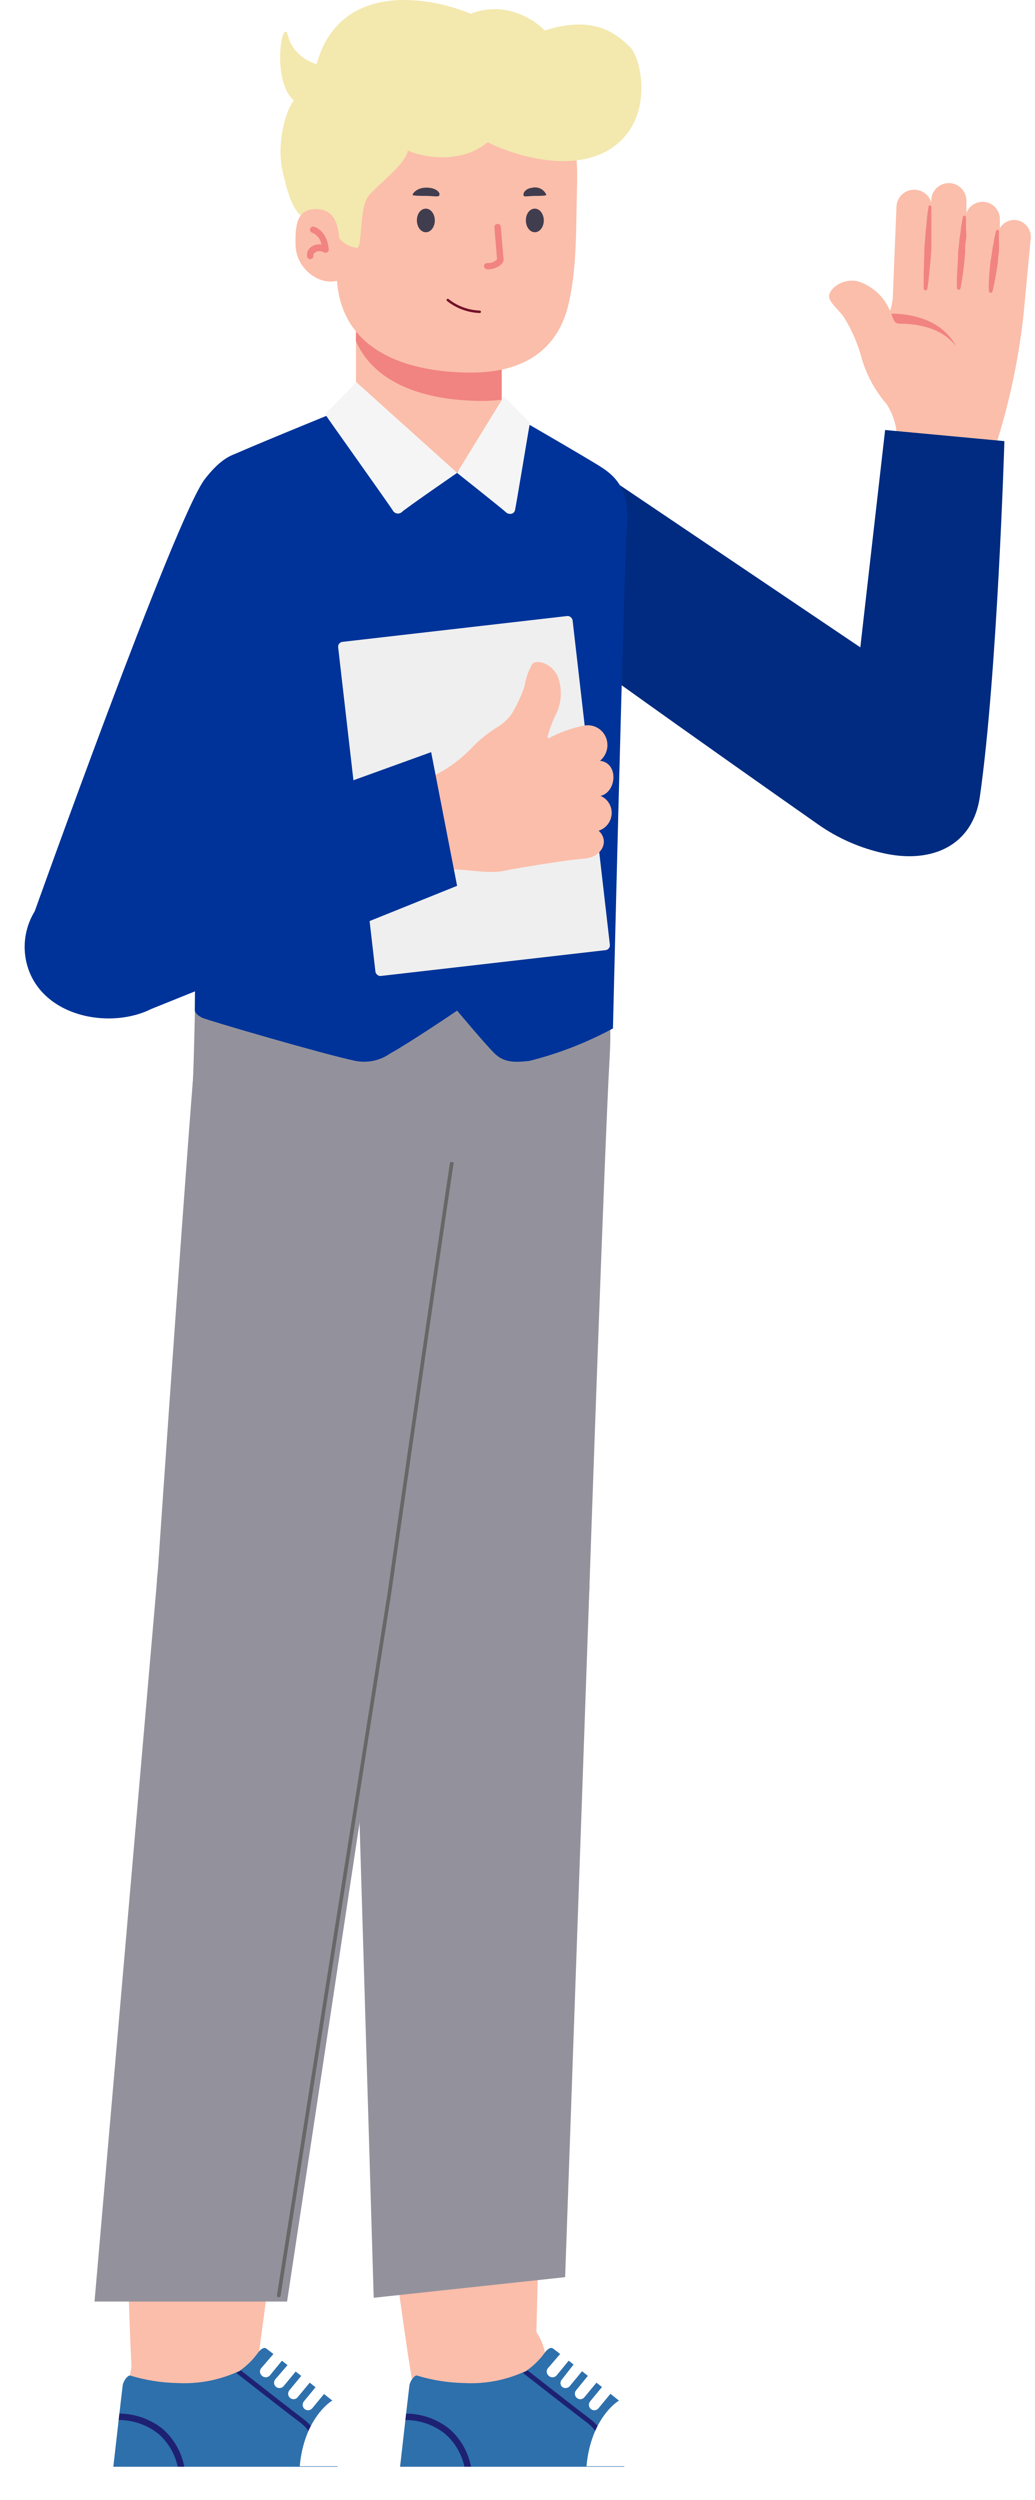 <svg width="212" height="512" viewBox="0 0 212 512" fill="none" xmlns="http://www.w3.org/2000/svg">
<g clip-path="url(#clip0_21_291)">
<path d="M102.78 62.773H72.916V97H102.78V62.773Z" fill="#FBBEAA"/>
<path d="M72.99 62.773H102.754V81.869C101.454 82.026 100.146 82.107 98.836 82.11C88.567 82.11 77.083 79.379 72.891 69.831L72.99 62.773Z" fill="#F18380"/>
<path d="M118.208 37.369C117.96 47.256 118.208 55.063 116.372 62.604C114.537 70.146 108.931 76.31 96.529 76.31C84.128 76.31 69.99 72.37 68.998 57.263C66.964 55.111 63.665 47.449 63.541 38.868C63.417 30.287 64.111 12.134 84.177 9.355C104.243 6.575 118.753 13.754 118.208 37.369Z" fill="#FBBEAA"/>
<path d="M107.716 45.152C107.716 46.482 108.535 47.569 109.551 47.569C110.568 47.569 111.387 46.482 111.387 45.152C111.387 43.823 110.568 42.735 109.551 42.735C108.535 42.735 107.716 43.726 107.716 45.152Z" fill="#403D4F"/>
<path d="M85.392 45.152C85.392 46.482 86.211 47.569 87.228 47.569C88.245 47.569 89.063 46.482 89.063 45.152C89.063 43.823 88.245 42.735 87.228 42.735C86.211 42.735 85.392 43.726 85.392 45.152Z" fill="#403D4F"/>
<path d="M89.882 40.125C89.708 40.342 88.394 40.125 87.402 40.125C86.41 40.125 84.5 40.125 84.5 39.907C84.5 39.69 85.442 38.191 87.923 38.457C89.708 38.65 90.353 39.738 89.882 40.125Z" fill="#403D4F"/>
<path d="M107.294 40.125C107.443 40.342 108.56 40.125 109.428 40.125C110.296 40.125 111.908 40.125 111.908 39.907C111.685 39.359 111.265 38.91 110.726 38.642C110.187 38.375 109.567 38.309 108.981 38.457C107.443 38.65 107.022 39.738 107.294 40.125Z" fill="#403D4F"/>
<path d="M99.977 55.16C101.713 55.16 103.102 54.048 103.152 53.25L102.581 46.434C102.562 46.265 102.477 46.11 102.342 46.001C102.208 45.893 102.036 45.84 101.862 45.853C101.777 45.86 101.694 45.882 101.619 45.919C101.543 45.957 101.475 46.008 101.42 46.071C101.364 46.134 101.322 46.207 101.296 46.286C101.27 46.365 101.26 46.448 101.267 46.53L101.812 53.105C101.562 53.37 101.253 53.577 100.91 53.711C100.567 53.844 100.197 53.902 99.828 53.878C99.741 53.872 99.654 53.882 99.572 53.91C99.489 53.937 99.413 53.98 99.349 54.036C99.284 54.093 99.231 54.161 99.194 54.238C99.157 54.315 99.137 54.398 99.133 54.483C99.133 54.654 99.199 54.819 99.319 54.945C99.439 55.071 99.603 55.147 99.778 55.16H99.977Z" fill="#F18380"/>
<path d="M73.095 50.76C70.374 50.441 68.627 48.343 68.134 45.926C67.641 43.509 66.094 44.717 63.173 44.717C60.253 44.717 58.76 39.122 57.842 34.865C56.647 29.329 58.426 22.848 60.178 20.558C55.506 16.553 57.842 2.818 59.01 7.396C59.944 11.059 63.293 12.738 64.85 13.119C69.523 -3.82 87.823 -0.806 96.389 2.818C103.397 0.072 109.433 3.963 111.574 6.252C122.087 2.818 126.759 7.397 129.096 9.686C131.432 11.975 134.352 25.137 124.423 30.859C116.48 35.437 104.76 31.622 99.893 29.142C94.286 33.72 86.655 32.194 83.54 30.859C83.073 33.606 77.716 37.535 75.575 40.015C73.433 42.495 74.335 50.906 73.095 50.76Z" fill="#F3E8AE"/>
<path d="M69.543 49.745C69.419 46.989 68.973 42.928 64.955 42.832C60.937 42.735 60.416 45.684 60.54 50.325C60.664 54.966 65.501 58.906 69.742 57.31L69.543 49.745Z" fill="#FBBEAA"/>
<path d="M63.64 53.081C63.814 53.051 63.969 52.956 64.071 52.815C64.173 52.675 64.214 52.501 64.186 52.331C64.186 52.195 64.225 52.061 64.3 51.946C64.375 51.83 64.481 51.738 64.607 51.679C64.86 51.514 65.158 51.425 65.463 51.425C65.768 51.425 66.066 51.514 66.319 51.679C66.429 51.738 66.553 51.769 66.678 51.769C66.804 51.769 66.928 51.738 67.038 51.679C67.139 51.614 67.22 51.523 67.272 51.417C67.325 51.31 67.347 51.192 67.336 51.074C66.988 47.183 64.434 46.458 64.334 46.434C64.25 46.408 64.161 46.4 64.073 46.41C63.984 46.419 63.899 46.446 63.823 46.489C63.746 46.532 63.679 46.591 63.626 46.66C63.573 46.729 63.536 46.809 63.516 46.893C63.47 47.053 63.491 47.224 63.575 47.369C63.659 47.514 63.798 47.621 63.962 47.666C64.458 47.885 64.89 48.22 65.219 48.642C65.548 49.064 65.764 49.56 65.847 50.083C65.168 49.975 64.471 50.113 63.888 50.47C63.548 50.664 63.274 50.95 63.098 51.294C62.921 51.637 62.851 52.023 62.896 52.404C62.892 52.498 62.908 52.592 62.945 52.679C62.982 52.767 63.037 52.845 63.108 52.909C63.179 52.974 63.263 53.022 63.355 53.052C63.447 53.081 63.544 53.091 63.64 53.081Z" fill="#F18380"/>
<path d="M98.266 63.861C95.872 63.771 93.573 62.922 91.718 61.444" stroke="#73102A" stroke-width="0.5" stroke-miterlimit="10" stroke-linecap="round"/>
</g>
<path d="M183.715 90.529C183.84 87.8 183.109 85.099 181.625 82.805C179.34 80.156 177.628 77.062 176.597 73.719C175.804 70.615 174.537 67.653 172.841 64.935C171.629 63.269 169.812 61.906 169.812 60.634C169.812 59.362 172.235 56.908 175.688 57.605C177.167 58.066 178.526 58.848 179.668 59.895C180.809 60.942 181.705 62.229 182.291 63.663C182.622 62.789 182.816 61.87 182.867 60.937L183.624 42.37C183.635 41.889 183.743 41.414 183.941 40.975C184.139 40.536 184.422 40.142 184.775 39.814C185.128 39.486 185.543 39.233 185.996 39.069C186.448 38.904 186.929 38.832 187.41 38.856C188.175 38.889 188.911 39.161 189.515 39.633C190.118 40.106 190.557 40.756 190.772 41.491V40.643C190.888 39.741 191.342 38.916 192.042 38.334C192.741 37.752 193.635 37.456 194.544 37.506C195.453 37.556 196.309 37.947 196.941 38.602C197.573 39.257 197.933 40.127 197.95 41.037V43.612C198.254 42.818 198.832 42.16 199.58 41.757C200.329 41.354 201.197 41.233 202.026 41.417C202.856 41.6 203.592 42.076 204.1 42.757C204.609 43.438 204.855 44.279 204.796 45.126V46.762C205.122 46.189 205.608 45.723 206.194 45.422C206.78 45.121 207.442 44.997 208.097 45.066C208.995 45.179 209.813 45.638 210.378 46.345C210.944 47.052 211.212 47.951 211.126 48.852L209.642 64.511C208.67 73.34 206.844 82.053 204.19 90.529C204.158 91.944 203.83 93.337 203.227 94.618C202.625 95.899 201.761 97.04 200.691 97.967C199.621 98.894 198.369 99.587 197.016 100.001C195.662 100.416 194.237 100.542 192.832 100.373C191.56 100.415 190.294 100.184 189.119 99.694C187.945 99.204 186.889 98.467 186.025 97.534C185.16 96.6 184.506 95.491 184.107 94.283C183.709 93.074 183.575 91.794 183.715 90.529Z" fill="#FBBEAA"/>
<path d="M184.32 66.298C183.169 66.298 183.078 65.571 182.563 64.239C185.138 64.239 192.619 64.723 195.891 71.023C192.589 66.48 186.259 66.298 184.32 66.298ZM190.196 42.34C190.196 42.34 190.015 43.4 189.833 44.945C189.833 45.732 189.651 46.671 189.59 47.64C189.53 48.609 189.439 49.67 189.348 50.669C189.348 52.789 189.197 54.879 189.197 56.454C189.197 58.029 189.197 59.09 189.197 59.09C189.197 59.14 189.207 59.19 189.227 59.236C189.247 59.282 189.277 59.324 189.314 59.358C189.351 59.392 189.394 59.418 189.442 59.434C189.49 59.451 189.54 59.457 189.59 59.453C189.676 59.449 189.757 59.417 189.823 59.362C189.888 59.307 189.934 59.233 189.954 59.15C189.954 59.15 190.136 58.09 190.287 56.515C190.439 54.94 190.681 52.85 190.772 50.76C190.772 49.7 190.772 48.64 190.772 47.731C190.772 46.822 190.772 45.823 190.772 45.035C190.772 43.43 190.772 42.4 190.772 42.4C190.772 42.35 190.762 42.3 190.742 42.254C190.721 42.208 190.692 42.166 190.655 42.132C190.618 42.098 190.574 42.072 190.526 42.055C190.479 42.039 190.428 42.033 190.378 42.037C190.32 42.07 190.272 42.119 190.24 42.178C190.208 42.237 190.193 42.303 190.196 42.37V42.34ZM197.223 44.46C197.223 44.46 197.042 45.369 196.829 46.701C196.829 47.398 196.617 48.185 196.527 49.034C196.436 49.882 196.345 50.79 196.254 51.699C196.254 53.516 196.042 55.334 196.012 56.697C195.981 58.06 196.012 58.999 196.012 58.999C196.016 59.046 196.029 59.093 196.051 59.136C196.073 59.178 196.103 59.216 196.139 59.247C196.176 59.278 196.218 59.302 196.264 59.316C196.31 59.331 196.358 59.336 196.405 59.332C196.487 59.326 196.564 59.293 196.625 59.238C196.685 59.183 196.725 59.109 196.739 59.029C196.739 59.029 196.92 58.12 197.132 56.788C197.344 55.455 197.526 53.607 197.678 51.82C197.678 50.911 197.678 50.003 197.859 49.155C198.041 48.307 197.859 47.489 197.859 46.792C197.859 45.429 197.859 44.521 197.859 44.521C197.859 44.47 197.849 44.42 197.829 44.374C197.809 44.328 197.779 44.286 197.742 44.252C197.705 44.218 197.662 44.192 197.614 44.176C197.566 44.159 197.516 44.153 197.466 44.157C197.398 44.185 197.34 44.231 197.297 44.289C197.255 44.348 197.229 44.418 197.223 44.49V44.46ZM204.008 47.337C204.008 47.337 203.826 48.095 203.584 49.246C203.584 49.791 203.342 50.457 203.251 51.184C203.16 51.911 203.039 52.668 202.918 53.425C202.706 54.97 202.615 56.454 202.554 57.666C202.493 58.877 202.554 59.604 202.554 59.604C202.554 59.655 202.564 59.705 202.584 59.751C202.604 59.797 202.634 59.839 202.671 59.873C202.708 59.907 202.752 59.933 202.799 59.949C202.847 59.966 202.898 59.972 202.948 59.968C203.025 59.964 203.099 59.935 203.159 59.886C203.219 59.837 203.262 59.77 203.281 59.695C203.281 59.695 203.493 58.938 203.705 57.817C203.917 56.697 204.22 55.122 204.402 53.607C204.402 52.82 204.553 52.062 204.614 51.336C204.674 50.609 204.614 49.942 204.614 49.367C204.614 48.216 204.614 47.428 204.614 47.428C204.614 47.378 204.604 47.328 204.583 47.282C204.563 47.236 204.534 47.194 204.497 47.16C204.46 47.126 204.416 47.1 204.368 47.083C204.321 47.067 204.27 47.061 204.22 47.065C204.164 47.096 204.116 47.139 204.079 47.192C204.042 47.244 204.018 47.304 204.008 47.368V47.337Z" fill="#F18380"/>
<path d="M41.978 98.088C35.896 105.908 6.592 188.093 6.592 188.093C39.174 177.667 22.981 173.67 40.701 176.652C40.701 176.652 68.386 117.897 69.167 113.606C69.981 110.224 69.615 106.664 68.131 103.518C66.646 100.371 64.132 97.826 61.003 96.304C52.282 91.846 48.06 90.268 41.978 98.088Z" fill="#003399"/>
<path d="M110.213 88.066L176.226 132.588C175.949 134.865 181.298 88.066 181.298 88.066L205.732 90.346C205.732 90.346 204.305 137.994 200.709 163.158C199.282 173.145 190.97 176.932 181.113 174.781C176.247 173.72 171.666 171.723 167.589 168.861C150.071 156.565 100.924 121.932 96.906 117.575C89.974 110.058 89.974 104.427 93.958 98.239C97.942 92.05 106.468 87.136 110.213 88.066Z" fill="#002B80"/>
<path d="M32.308 322.02C31.892 325.204 32.111 328.44 32.953 331.539C33.794 334.638 35.242 337.54 37.213 340.076C39.183 342.612 41.637 344.732 44.432 346.313C47.227 347.895 50.308 348.907 53.496 349.29C56.685 349.673 59.918 349.421 63.008 348.546C66.098 347.672 68.984 346.194 71.5 344.197C74.015 342.2 76.109 339.725 77.662 336.913C79.214 334.102 80.194 331.011 80.544 327.818C80.544 327.818 93.19 238.995 96.189 221.051C99.188 203.106 96.014 188.086 75.92 183.812C55.076 179.388 42.055 194.659 40.481 209.954C38.906 225.249 32.308 322.02 32.308 322.02Z" fill="#93929C"/>
<path d="M72.171 323.744C72.092 330.187 74.575 336.398 79.074 341.01C83.574 345.622 89.721 348.257 96.164 348.337C102.607 348.416 108.817 345.933 113.429 341.434C118.041 336.934 120.677 330.787 120.757 324.344C120.757 324.344 123.831 234.671 124.88 216.502C125.93 198.332 121.181 183.762 100.738 181.662C79.544 179.488 68.248 196.058 68.248 211.453C68.248 226.849 72.171 323.744 72.171 323.744Z" fill="#93929C"/>
<path d="M111.059 429.412C111.059 429.412 109.859 480.372 109.56 487.994C109.26 495.617 104.436 497.692 96.663 498.366C88.891 499.041 85.617 492.868 84.517 487.969C83.418 483.071 76.769 433.111 76.769 433.111L111.059 429.412Z" fill="#FBBEAA"/>
<path d="M110.184 464.951L81.518 468.025C79.294 452.255 76.769 433.036 76.769 433.036L111.059 429.337C111.059 429.337 110.609 448.431 110.184 464.951Z" fill="#F18380"/>
<path d="M72.171 323.745C72.211 320.554 72.878 317.403 74.135 314.471C75.392 311.539 77.215 308.883 79.499 306.655C81.782 304.427 84.482 302.671 87.445 301.486C90.407 300.302 93.574 299.712 96.764 299.752C99.954 299.791 103.105 300.459 106.037 301.716C108.97 302.973 111.626 304.795 113.854 307.079C116.081 309.363 117.838 312.063 119.022 315.025C120.207 317.988 120.796 321.154 120.757 324.344L115.758 466.383L76.545 470.607L72.171 323.745Z" fill="#93929C"/>
<path d="M59.75 431.362C59.75 431.362 53.102 481.896 52.002 489.419C50.903 496.942 45.879 498.541 38.056 498.366C30.234 498.192 27.66 491.719 27.085 486.745C26.51 481.772 25.26 431.362 25.26 431.362H59.75Z" fill="#FBBEAA"/>
<path d="M54.951 466.601H26.11C25.61 450.706 25.135 431.362 25.135 431.362H59.749C59.749 431.362 57.25 450.206 54.951 466.601Z" fill="#F18380"/>
<path d="M32.308 322.02C33.138 315.675 36.438 309.914 41.491 305.988C46.544 302.062 52.941 300.288 59.295 301.052C65.648 301.816 71.443 305.055 75.421 310.067C79.4 315.078 81.241 321.457 80.543 327.818L58.8 471.381H19.362L32.308 322.02Z" fill="#93929C"/>
<path d="M79.519 327.818L57.101 470.132" stroke="#676767" stroke-width="0.75" stroke-miterlimit="10" stroke-linecap="round"/>
<path d="M79.543 327.818C79.543 327.818 92.19 238.995 95.189 221.051" stroke="#676767" stroke-width="0.75" stroke-miterlimit="10" stroke-linecap="round"/>
<path d="M40.681 472.524C43.515 472.321 46.326 473.165 48.579 474.898C50.832 476.63 52.37 479.129 52.902 481.921L65.948 495.292V503.615H24.136C24.136 503.615 26.235 488.619 26.835 485.245C27.435 481.871 29.459 472.524 40.681 472.524Z" fill="#FBBEAA"/>
<path d="M52.876 481.821C53.351 481.172 54.026 480.672 54.501 480.972C54.976 481.271 67.597 491.268 68.197 491.768C68.566 492.115 68.846 492.547 69.011 493.026C69.177 493.505 69.223 494.017 69.147 494.517V505.239H23.21C23.21 505.239 25.01 489.394 25.135 488.519C25.26 487.645 26.134 486.495 26.634 486.52C29.787 487.486 33.059 488.007 36.356 488.069C40.738 488.302 45.109 487.443 49.078 485.57C50.549 484.547 51.834 483.279 52.876 481.821Z" fill="#2E70AC"/>
<path d="M61.599 496.242C59.375 494.592 51.377 488.344 48.378 485.995L49.078 485.645C49.172 485.604 49.257 485.545 49.328 485.47C52.527 487.969 60.049 493.868 62.199 495.467C64.016 496.859 65.26 498.868 65.698 501.115L64.723 501.265C64.311 499.273 63.203 497.493 61.599 496.242Z" fill="#1E2173"/>
<path d="M24.46 494.318C27.698 494.35 30.831 495.468 33.358 497.492C35.642 499.515 37.189 502.241 37.756 505.239H36.407C35.855 502.641 34.489 500.286 32.508 498.516C30.182 496.653 27.291 495.64 24.311 495.642L24.46 494.318Z" fill="#1E2173"/>
<path d="M76.569 505.214H23.21C22.838 505.214 22.536 505.517 22.536 505.889V511.063C22.536 511.435 22.838 511.738 23.21 511.738H76.569C76.942 511.738 77.244 511.435 77.244 511.063V505.889C77.244 505.517 76.942 505.214 76.569 505.214Z" fill="white"/>
<path d="M68.072 491.668C68.547 491.468 70.871 492.143 73.895 495.117C75.154 496.418 76.061 498.02 76.528 499.769C76.996 501.518 77.01 503.358 76.569 505.114H61.399C62.249 495.517 67.597 491.868 68.072 491.668Z" fill="white"/>
<path d="M62.249 491.819C62.061 492.048 61.972 492.342 62 492.637C62.028 492.931 62.172 493.203 62.399 493.393C62.51 493.485 62.639 493.554 62.777 493.597C62.915 493.639 63.061 493.653 63.205 493.639C63.349 493.626 63.488 493.583 63.616 493.515C63.743 493.447 63.856 493.355 63.948 493.243L66.448 490.219C66.635 489.99 66.724 489.696 66.696 489.401C66.668 489.106 66.525 488.834 66.297 488.645C66.187 488.549 66.059 488.477 65.921 488.433C65.782 488.389 65.635 488.373 65.491 488.387C65.346 488.401 65.205 488.445 65.078 488.515C64.95 488.585 64.838 488.68 64.748 488.794L62.249 491.819Z" fill="white"/>
<path d="M59.275 489.544C59.087 489.773 58.998 490.067 59.026 490.362C59.054 490.657 59.197 490.929 59.425 491.118C59.535 491.214 59.663 491.286 59.802 491.33C59.94 491.374 60.087 491.39 60.231 491.376C60.376 491.362 60.517 491.318 60.645 491.248C60.772 491.178 60.884 491.083 60.974 490.968L63.473 487.944C63.655 487.713 63.74 487.42 63.712 487.127C63.684 486.834 63.545 486.563 63.323 486.37C63.213 486.275 63.085 486.203 62.946 486.158C62.808 486.114 62.661 486.099 62.517 486.113C62.372 486.127 62.231 486.17 62.103 486.24C61.976 486.31 61.864 486.405 61.774 486.52L59.275 489.544Z" fill="white"/>
<path d="M56.401 487.295C56.212 487.517 56.119 487.805 56.142 488.096C56.166 488.386 56.303 488.656 56.526 488.844C56.755 489.032 57.049 489.121 57.343 489.093C57.638 489.065 57.91 488.922 58.1 488.695L60.599 485.67C60.704 485.568 60.788 485.446 60.845 485.31C60.902 485.175 60.931 485.03 60.931 484.883C60.931 484.736 60.902 484.591 60.845 484.456C60.788 484.321 60.704 484.198 60.599 484.096C60.367 483.915 60.075 483.829 59.782 483.857C59.489 483.885 59.218 484.024 59.025 484.246L56.401 487.295Z" fill="white"/>
<path d="M53.502 485.021C53.41 485.132 53.34 485.261 53.298 485.399C53.256 485.537 53.241 485.682 53.255 485.826C53.269 485.97 53.311 486.11 53.379 486.238C53.447 486.365 53.54 486.478 53.651 486.57C53.862 486.776 54.144 486.892 54.439 486.892C54.733 486.892 55.016 486.776 55.226 486.57L57.725 483.521C57.913 483.292 58.002 482.998 57.974 482.703C57.946 482.408 57.803 482.136 57.575 481.946C57.464 481.854 57.335 481.785 57.197 481.743C57.059 481.701 56.913 481.686 56.769 481.7C56.626 481.714 56.486 481.756 56.358 481.824C56.23 481.892 56.117 481.985 56.026 482.096L53.502 485.021Z" fill="white"/>
<path d="M99.413 472.524C102.247 472.321 105.058 473.165 107.311 474.898C109.564 476.63 111.102 479.129 111.634 481.921L124.655 495.292V503.615H82.868C82.868 503.615 84.942 488.619 85.567 485.245C86.192 481.871 88.191 472.524 99.413 472.524Z" fill="#FBBEAA"/>
<path d="M111.609 481.821C112.084 481.172 112.734 480.672 113.233 480.972C113.733 481.271 126.329 491.268 126.904 491.768C127.479 492.268 127.879 492.893 127.879 494.517V505.239H81.943C81.943 505.239 83.742 489.394 83.867 488.519C83.992 487.645 84.867 486.495 85.367 486.52C88.52 487.486 91.792 488.007 95.089 488.069C99.463 488.306 103.827 487.447 107.785 485.57C109.268 484.552 110.562 483.284 111.609 481.821Z" fill="#2E70AC"/>
<path d="M120.331 496.242C118.107 494.592 110.109 488.344 107.11 485.995L107.785 485.645C107.887 485.605 107.981 485.546 108.06 485.47C111.259 487.969 118.782 493.868 120.931 495.467C122.748 496.859 123.993 498.868 124.43 501.115L123.455 501.265C123.031 499.278 121.926 497.501 120.331 496.242Z" fill="#1E2173"/>
<path d="M83.192 494.318C86.43 494.35 89.562 495.468 92.09 497.492C94.374 499.515 95.921 502.241 96.488 505.239H95.139C94.58 502.638 93.205 500.282 91.215 498.516C88.901 496.65 86.016 495.635 83.043 495.642L83.192 494.318Z" fill="#1E2173"/>
<path d="M135.302 505.214H81.943C81.57 505.214 81.268 505.517 81.268 505.889V511.063C81.268 511.435 81.57 511.738 81.943 511.738H135.302C135.674 511.738 135.976 511.435 135.976 511.063V505.889C135.976 505.517 135.674 505.214 135.302 505.214Z" fill="white"/>
<path d="M126.804 491.668C127.279 491.468 129.603 492.143 132.628 495.117C133.887 496.418 134.793 498.02 135.261 499.769C135.729 501.518 135.743 503.358 135.302 505.114H120.131C120.981 495.517 126.329 491.868 126.804 491.668Z" fill="white"/>
<path d="M120.881 491.819C120.694 492.048 120.604 492.342 120.633 492.637C120.661 492.931 120.804 493.203 121.031 493.393C121.143 493.485 121.271 493.554 121.409 493.597C121.548 493.639 121.693 493.653 121.837 493.639C121.981 493.626 122.121 493.583 122.248 493.515C122.376 493.447 122.489 493.355 122.581 493.243L125.08 490.219C125.261 489.987 125.347 489.695 125.319 489.402C125.291 489.109 125.152 488.838 124.93 488.645C124.82 488.549 124.692 488.477 124.553 488.433C124.414 488.389 124.268 488.373 124.123 488.387C123.978 488.401 123.838 488.445 123.71 488.515C123.582 488.585 123.47 488.68 123.38 488.794L120.881 491.819Z" fill="white"/>
<path d="M118.007 489.544C117.82 489.773 117.73 490.067 117.758 490.362C117.787 490.657 117.93 490.929 118.157 491.118C118.267 491.214 118.395 491.286 118.534 491.33C118.673 491.374 118.819 491.39 118.964 491.376C119.109 491.362 119.249 491.318 119.377 491.248C119.505 491.178 119.617 491.083 119.707 490.968L122.206 487.944C122.387 487.713 122.472 487.42 122.445 487.127C122.417 486.834 122.278 486.563 122.056 486.37C121.826 486.183 121.533 486.093 121.238 486.121C120.943 486.149 120.671 486.293 120.481 486.52L118.007 489.544Z" fill="white"/>
<path d="M115.133 487.295C115.028 487.395 114.945 487.515 114.889 487.648C114.832 487.781 114.803 487.925 114.803 488.069C114.803 488.214 114.832 488.357 114.889 488.49C114.945 488.623 115.028 488.744 115.133 488.844C115.362 489.031 115.656 489.121 115.951 489.093C116.246 489.065 116.517 488.921 116.707 488.694L119.206 485.67C119.394 485.441 119.483 485.147 119.455 484.852C119.427 484.557 119.284 484.285 119.057 484.096C118.945 484.003 118.816 483.934 118.678 483.892C118.54 483.85 118.395 483.835 118.251 483.849C118.107 483.863 117.967 483.905 117.839 483.973C117.712 484.041 117.599 484.134 117.507 484.245L115.133 487.295Z" fill="white"/>
<path d="M112.234 485.021C112.142 485.132 112.073 485.261 112.03 485.399C111.988 485.537 111.974 485.682 111.988 485.826C112.001 485.97 112.044 486.11 112.112 486.238C112.18 486.365 112.272 486.478 112.384 486.57C112.594 486.776 112.877 486.892 113.171 486.892C113.466 486.892 113.748 486.776 113.958 486.57L116.458 483.521C116.645 483.292 116.734 482.998 116.706 482.703C116.678 482.408 116.535 482.136 116.308 481.946C116.196 481.854 116.068 481.785 115.929 481.743C115.791 481.701 115.646 481.686 115.502 481.7C115.358 481.714 115.218 481.756 115.091 481.824C114.963 481.892 114.85 481.985 114.758 482.096L112.234 485.021Z" fill="white"/>
<path d="M124.145 197.064C124.145 197.064 124.145 222.982 124.145 224.406C124.145 225.831 111.649 238.052 95.054 238.052C69.537 238.052 38.996 228.73 39.446 222.657C39.746 218.658 40.121 197.064 40.121 197.064H124.145Z" fill="#93929C"/>
<path d="M103.232 83.974C103.232 83.974 120.552 93.971 123.226 95.72C125.9 97.47 128.999 100.169 128.424 107.467C127.85 114.764 125.55 210.635 125.55 210.635C120.142 213.554 114.391 215.787 108.431 217.283C105.556 217.608 103.282 217.683 101.333 215.784C99.383 213.884 93.635 206.986 93.635 206.986C93.635 206.986 84.163 213.409 79.889 215.784C78.871 216.495 77.72 216.994 76.505 217.251C75.29 217.509 74.036 217.52 72.816 217.283C66.593 216.009 42.101 208.861 41.326 208.411C40.551 207.961 39.826 207.486 39.901 206.637C39.976 205.787 40.426 108.291 40.751 103.893C40.815 101.537 41.557 99.25 42.886 97.304C44.216 95.359 46.078 93.837 48.249 92.921C53.472 90.597 73.091 82.624 73.091 82.624L93.56 96.845L103.232 83.974Z" fill="#003399"/>
<path d="M103.232 81.175L93.61 96.845C93.61 96.845 103.057 104.343 103.607 104.893C104.157 105.443 105.256 105.393 105.481 104.518C105.706 103.643 108.43 87.023 108.48 87.023C108.529 86.935 108.554 86.836 108.554 86.736C108.554 86.635 108.529 86.537 108.48 86.448C108.23 86.273 103.232 81.175 103.232 81.175Z" fill="#F5F5F5"/>
<g filter="url(#filter0_d_21_291)">
<rect x="67.149" y="131.572" width="48.336" height="68.879" rx="1" transform="rotate(-6.555 67.149 131.572)" fill="#EFEFEF"/>
</g>
<path d="M72.991 78.275L93.635 96.845C93.635 96.845 82.763 104.343 82.288 104.892C82.15 105.01 81.987 105.095 81.811 105.14C81.635 105.186 81.451 105.191 81.272 105.155C81.094 105.118 80.927 105.042 80.782 104.932C80.638 104.822 80.52 104.68 80.439 104.517C79.639 103.243 66.843 85.273 66.793 85.123C66.74 85.037 66.712 84.937 66.712 84.836C66.712 84.734 66.74 84.635 66.793 84.549C67.068 84.399 72.991 78.275 72.991 78.275Z" fill="#F5F5F5"/>
<path d="M87.507 159.484C90.932 158.036 94.029 155.892 96.601 153.186C98.193 151.515 99.999 150.064 101.97 148.873C103.126 148.151 104.124 147.197 104.9 146.072C105.926 144.328 106.775 142.486 107.434 140.574C107.679 138.928 108.239 137.342 109.083 135.904C109.886 135.168 112.72 135.562 114.19 138.421C114.698 139.694 114.927 141.065 114.864 142.442C114.801 143.818 114.447 145.169 113.825 146.404C113.093 147.884 112.52 149.437 112.115 151.037L112.382 151.197C114.623 150.007 117.018 149.144 119.495 148.634C120.393 148.433 121.328 148.542 122.15 148.942C122.972 149.342 123.633 150.011 124.027 150.841C124.42 151.671 124.523 152.613 124.318 153.515C124.114 154.418 123.614 155.229 122.9 155.817C126.764 156.261 126.325 162.22 123.008 163.008C123.718 163.306 124.318 163.818 124.726 164.474C125.133 165.13 125.33 165.898 125.288 166.675C125.246 167.452 124.969 168.201 124.493 168.819C124.017 169.437 123.365 169.896 122.626 170.133C124.982 172.305 123.26 175.885 118.982 175.9C115.506 176.254 106.21 177.709 102.976 178.405C99.742 179.102 93.241 177.562 91.153 178.208C88.045 179.347 84.434 179.366 81.681 171.186C78.927 163.007 84.308 160.54 87.507 159.484Z" fill="#FBBEAA"/>
<path d="M93.626 181.427L31.014 206.634C23.013 210.658 10.013 208.594 6.094 199.235C5.377 197.49 5.021 195.618 5.049 193.731C5.077 191.845 5.487 189.984 6.256 188.261C7.025 186.538 8.136 184.989 9.521 183.708C10.906 182.427 12.537 181.441 14.315 180.809L88.313 154.046L93.626 181.427Z" fill="#003399"/>
<defs>
<filter id="filter0_d_21_291" x="67.256" y="126.162" width="57.668" height="73.731" filterUnits="userSpaceOnUse" color-interpolation-filters="sRGB">
<feFlood flood-opacity="0" result="BackgroundImageFix"/>
<feColorMatrix in="SourceAlpha" type="matrix" values="0 0 0 0 0 0 0 0 0 0 0 0 0 0 0 0 0 0 127 0" result="hardAlpha"/>
<feOffset dx="2"/>
<feComposite in2="hardAlpha" operator="out"/>
<feColorMatrix type="matrix" values="0 0 0 0 0.604 0 0 0 0 0.6 0 0 0 0 0.631 0 0 0 1 0"/>
<feBlend mode="normal" in2="BackgroundImageFix" result="effect1_dropShadow_21_291"/>
<feBlend mode="normal" in="SourceGraphic" in2="effect1_dropShadow_21_291" result="shape"/>
</filter>
<clipPath id="clip0_21_291">
<rect width="74" height="97" fill="white" transform="translate(57.383)"/>
</clipPath>
</defs>
</svg>
